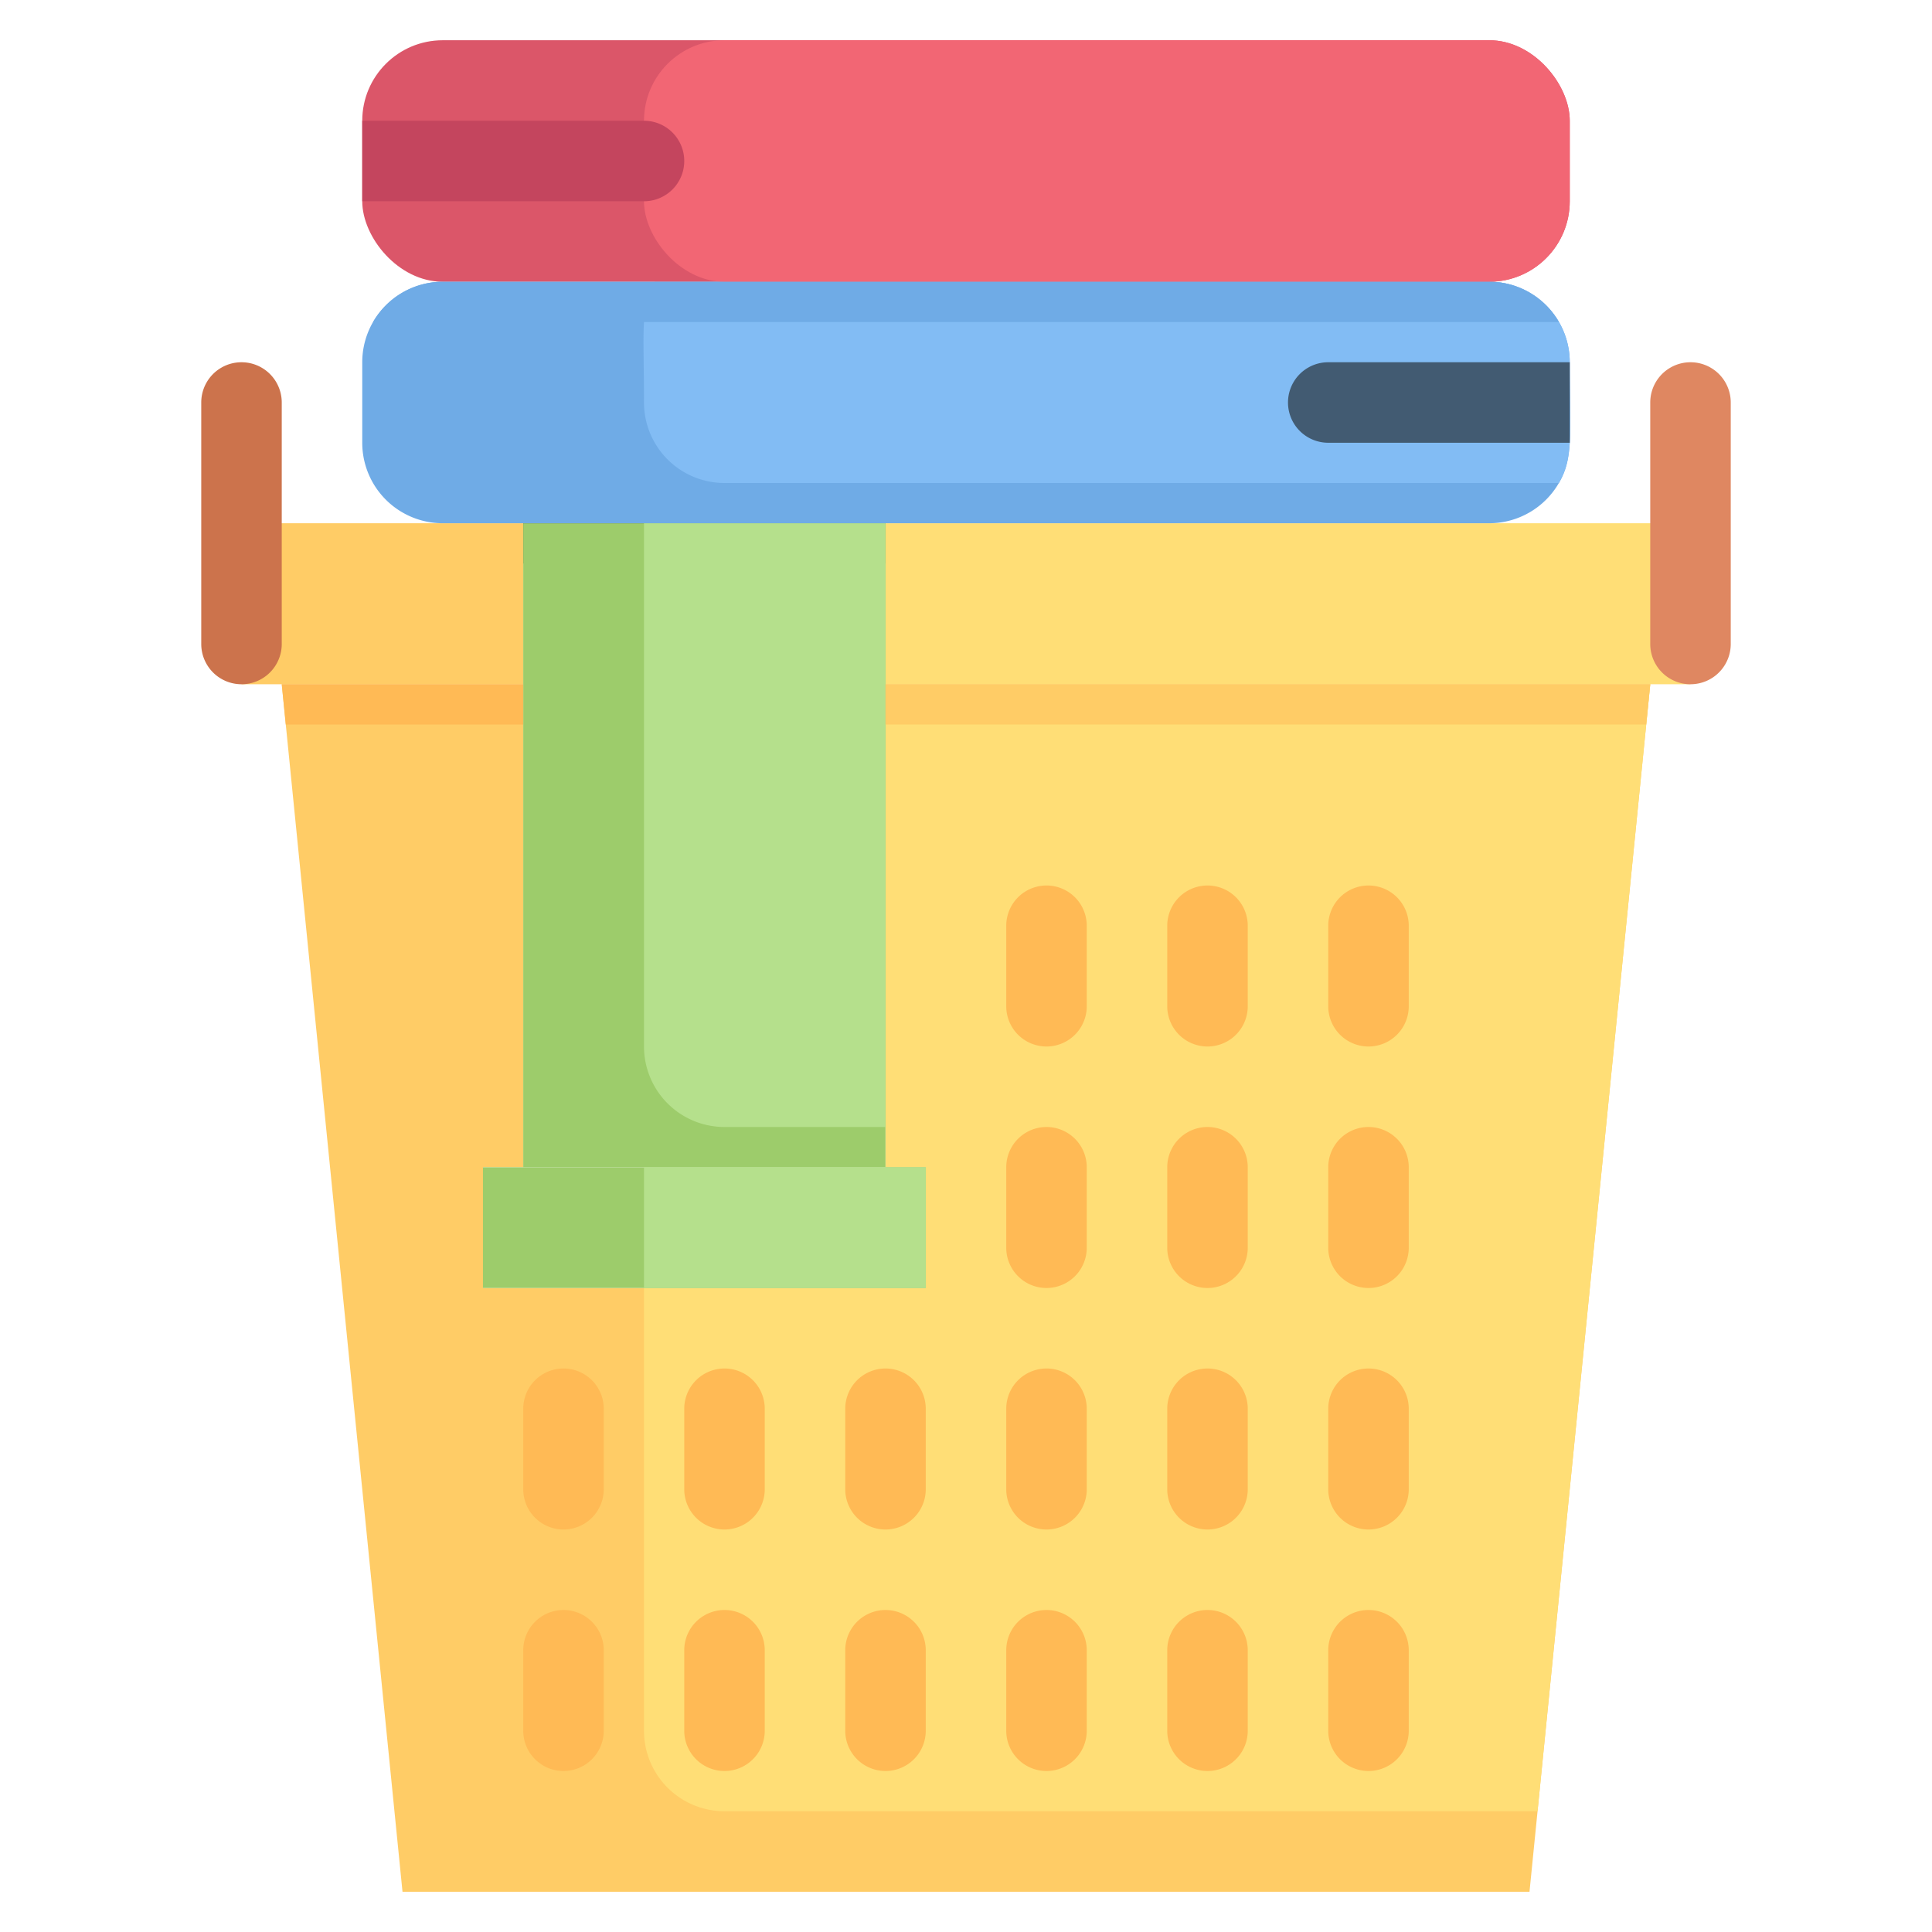 <svg xmlns="http://www.w3.org/2000/svg" viewBox="0 0 48 48"><defs><style>.cls-1{fill:#ffde76;}.cls-2{fill:#fc6;}.cls-3{fill:#231f20;}.cls-4{fill:#ffba55;}.cls-5{fill:#9dcc6b;}.cls-6{fill:#b5e08c;}.cls-7{fill:#cc734c;}.cls-8{fill:#df8761;}.cls-9{fill:#6fabe6;}.cls-10{fill:#82bcf4;}.cls-11{fill:#db5669;}.cls-12{fill:#f26674;}.cls-13{fill:#c4455e;}.cls-14{fill:#425b72;}</style></defs><title>Laundry Basket</title><g id="Laundry_Basket" data-name="Laundry Basket"><rect class="cls-1" x="22" y="13" width="20" height="4"/><rect class="cls-2" x="6" y="13" width="7" height="4"/><rect class="cls-3" x="13" y="12" width="9" height="2"/><path class="cls-2" d="M41,17c-.87,8.68-2.43,24.32-3,30H10c-.26-2.59-2.7-27-3-30h6V29H12v3H23V29H22V17Z"/><path class="cls-1" d="M41,17c-.31,3.11-2.54,25.37-2.8,28H18a2,2,0,0,1-2-2V32h7V29H22V17Z"/><path class="cls-4" d="M25,25V23a1,1,0,0,1,2,0v2A1,1,0,0,1,25,25Z"/><path class="cls-4" d="M29,25V23a1,1,0,0,1,2,0v2A1,1,0,0,1,29,25Z"/><path class="cls-4" d="M33,25V23a1,1,0,0,1,2,0v2A1,1,0,0,1,33,25Z"/><path class="cls-4" d="M25,31V29a1,1,0,0,1,2,0v2A1,1,0,0,1,25,31Z"/><path class="cls-4" d="M29,31V29a1,1,0,0,1,2,0v2A1,1,0,0,1,29,31Z"/><path class="cls-4" d="M33,31V29a1,1,0,0,1,2,0v2A1,1,0,0,1,33,31Z"/><path class="cls-4" d="M13,37V35a1,1,0,0,1,2,0v2A1,1,0,0,1,13,37Z"/><path class="cls-4" d="M17,37V35a1,1,0,0,1,2,0v2A1,1,0,0,1,17,37Z"/><path class="cls-4" d="M21,37V35a1,1,0,0,1,2,0v2A1,1,0,0,1,21,37Z"/><path class="cls-4" d="M25,37V35a1,1,0,0,1,2,0v2A1,1,0,0,1,25,37Z"/><path class="cls-4" d="M29,37V35a1,1,0,0,1,2,0v2A1,1,0,0,1,29,37Z"/><path class="cls-4" d="M33,37V35a1,1,0,0,1,2,0v2A1,1,0,0,1,33,37Z"/><path class="cls-4" d="M13,43V41a1,1,0,0,1,2,0v2A1,1,0,0,1,13,43Z"/><path class="cls-4" d="M17,43V41a1,1,0,0,1,2,0v2A1,1,0,0,1,17,43Z"/><path class="cls-4" d="M21,43V41a1,1,0,0,1,2,0v2A1,1,0,0,1,21,43Z"/><path class="cls-4" d="M25,43V41a1,1,0,0,1,2,0v2A1,1,0,0,1,25,43Z"/><path class="cls-4" d="M29,43V41a1,1,0,0,1,2,0v2A1,1,0,0,1,29,43Z"/><path class="cls-4" d="M33,43V41a1,1,0,0,1,2,0v2A1,1,0,0,1,33,43Z"/><rect class="cls-5" x="13" y="13" width="9" height="16"/><path class="cls-6" d="M22,13V28H18a2,2,0,0,1-2-2V13Z"/><rect class="cls-5" x="12" y="29" width="11" height="3"/><rect class="cls-6" x="16" y="29" width="7" height="3"/><path class="cls-7" d="M5,16V10a1,1,0,0,1,2,0v6A1,1,0,0,1,5,16Z"/><path class="cls-8" d="M41,16V10a1,1,0,0,1,2,0v6A1,1,0,0,1,41,16Z"/><path class="cls-9" d="M39,9c0,1.78.1,2.37-.27,3A2,2,0,0,1,37,13H11a2,2,0,0,1-2-2V9a2,2,0,0,1,2-2H37A2,2,0,0,1,39,9Z"/><path class="cls-10" d="M39,9c0,1.78.1,2.37-.27,3H18a2,2,0,0,1-2-2c0-1.78-.1-2.37.27-3H37A2,2,0,0,1,39,9Z"/><rect class="cls-11" x="9" y="1" width="30" height="6" rx="2"/><rect class="cls-12" x="16" y="1" width="23" height="6" rx="2"/><path class="cls-13" d="M16,5H9V3h7A1,1,0,0,1,16,5Z"/><path class="cls-14" d="M39,9v2H33a1,1,0,0,1,0-2Z"/><path class="cls-9" d="M38.73,8H9.27A2,2,0,0,1,11,7H37A2,2,0,0,1,38.73,8Z"/><polygon class="cls-2" points="41 17 40.9 18 22 18 22 17 41 17"/><polygon class="cls-4" points="13 17 13 18 7.1 18 7 17 13 17"/></g></svg>